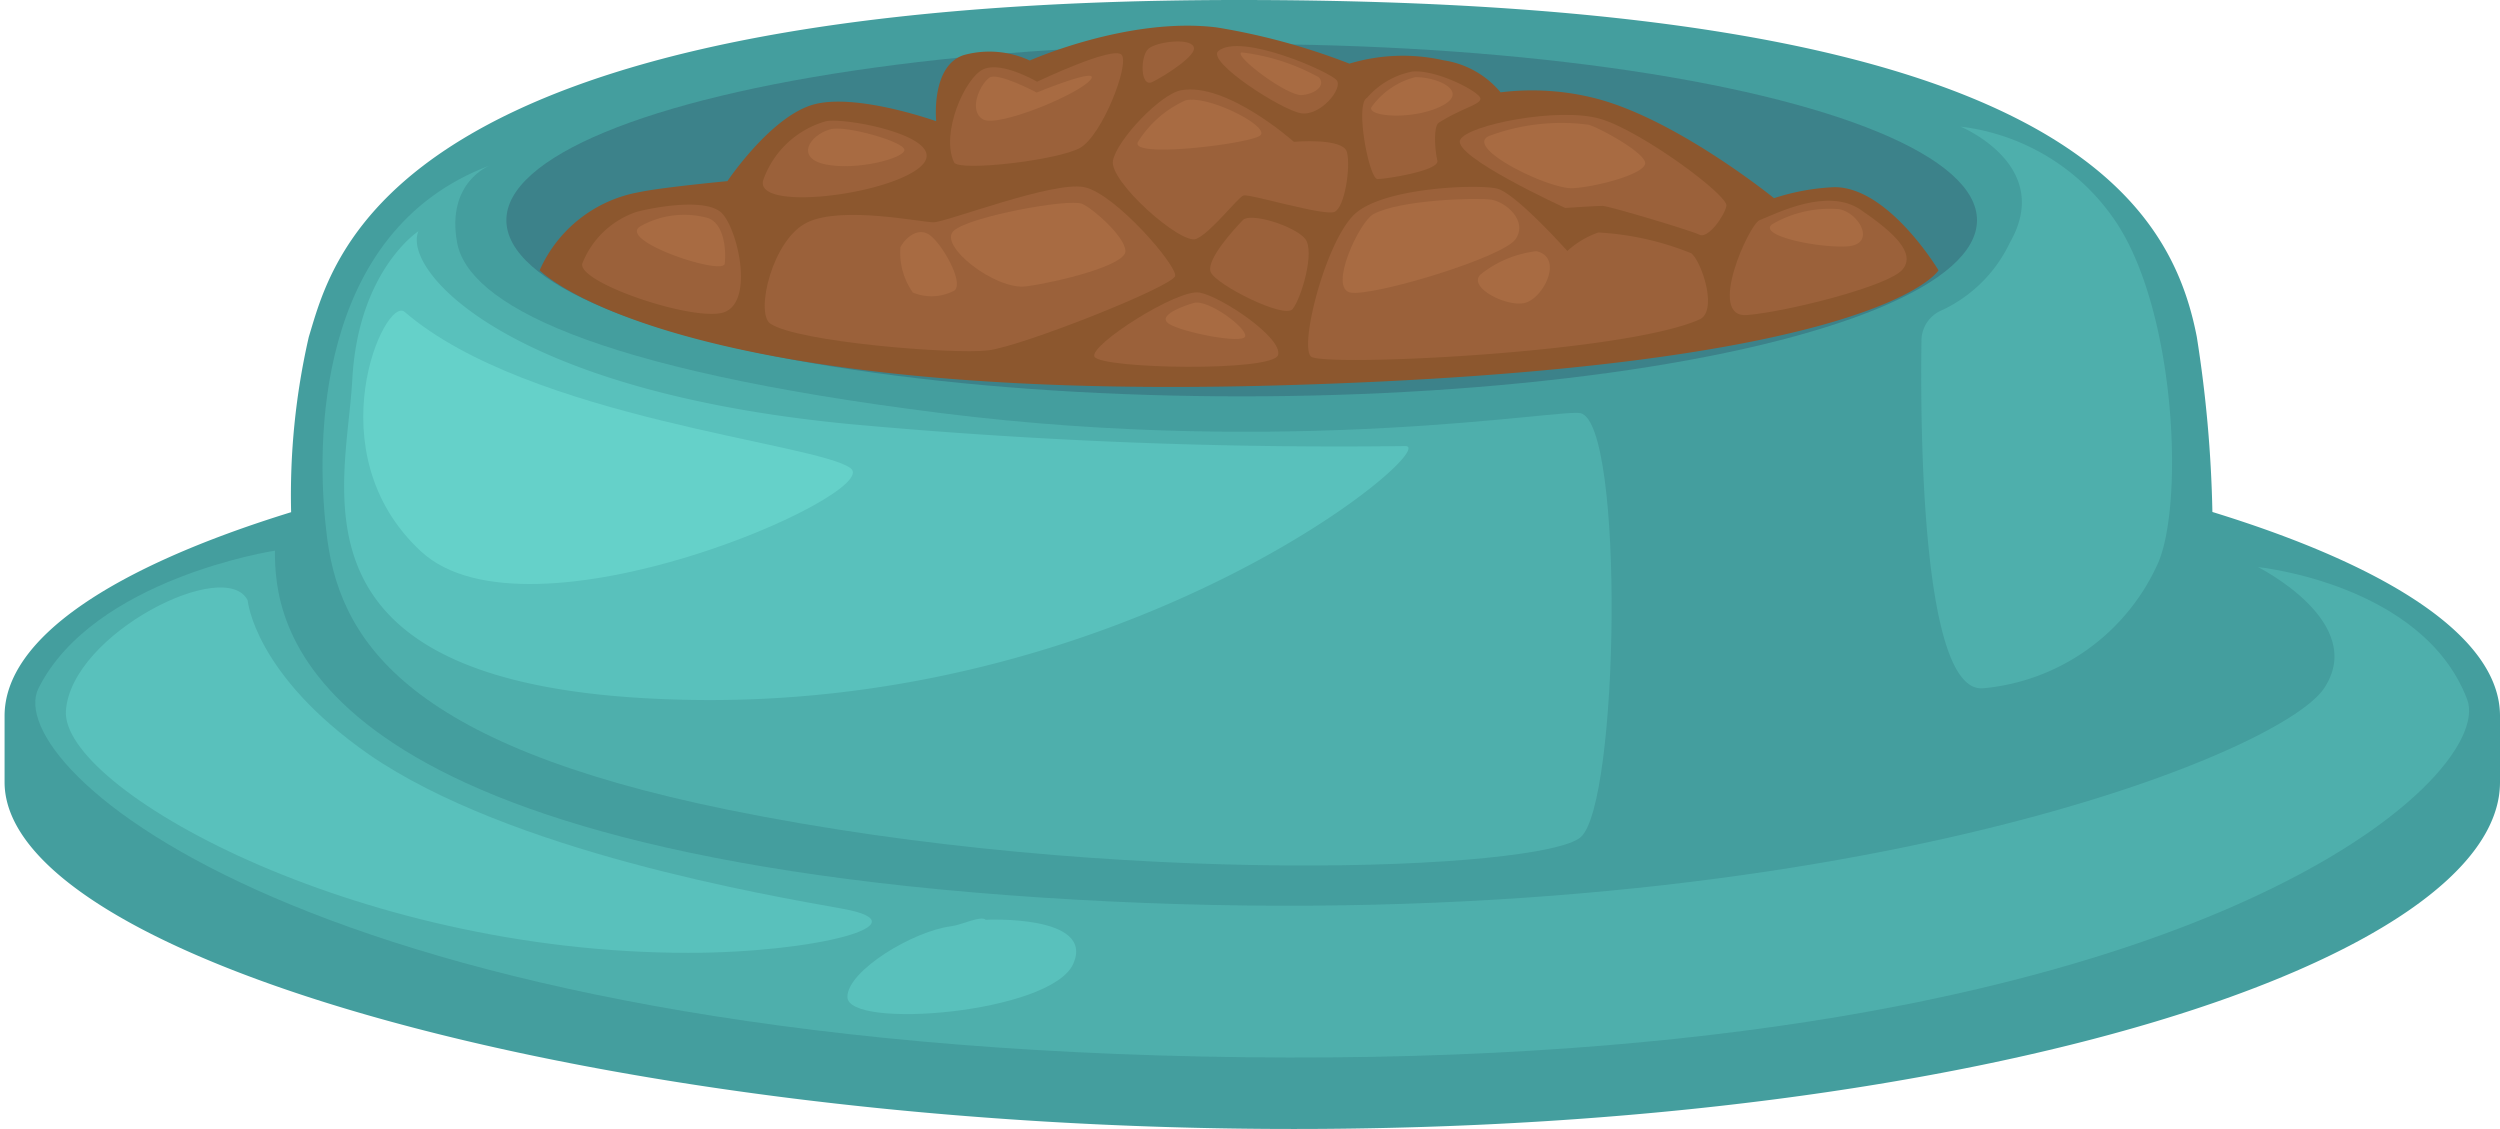 <svg xmlns="http://www.w3.org/2000/svg" viewBox="-0.22 0 120.22 54.29"><title>Depositphotos_124151086_02</title><g data-name="Layer 2"><g data-name="Layer 1"><path d="M120 34.43c0-3.73-5.19-7.15-13.83-9.81a61.38 61.38 0 0 0-.75-8.42C104.12 9.53 98.45 0 59.36 0c-41 0-43.55 12.36-44.73 16.2a34 34 0 0 0-.85 8.43C5.17 27.29 0 30.71 0 34.43v3.18c0 8.48 28.88 16.68 62 16.68s58-8.2 58-16.68z" fill="#449e9e"/><ellipse cx="59.49" cy="10.59" rx="35.36" ry="8.47" fill="#3c828a"/><path d="M23.35 7.95s-2.12.79-1.59 3.71 6.36 6.09 23.31 8.21 29.79-.23 30.72 0c2.12.53 1.85 18.8 0 20.39s-22.4 2.47-41-1.32c-15.62-3.18-18.8-8.21-19.33-13.51-.46-3.99-.59-14.31 7.89-17.48z" fill="#4eafac"/><path d="M13 26.48S4.28 27.81 1.63 33.1c-1.85 3.71 12.71 17.21 58 17.74s60.23-13.43 58.79-17.21c-2.12-5.56-10.06-6.36-10.06-6.36s5.3 2.65 3.18 5.83c-2.25 3.37-25.42 12.45-61.71 10.06S13 29.66 13 26.48z" fill="#4eafac"/><path d="M94.06 6.09s4.5 1.85 2.38 5.56a6.81 6.81 0 0 1-3.26 3.26 1.59 1.59 0 0 0-1 1.47c-.06 4.15 0 16.9 2.94 16.72a10.23 10.23 0 0 0 8.47-6.1c1.22-3 .79-12.18-2.12-16.42a10.48 10.48 0 0 0-7.41-4.49z" fill="#4eafac"/><path d="M11.69 28.87c-1.06-2.12-8.47 1.59-8.74 5.3s13.77 11.65 29.93 11.65c6.1 0 11.46-1.39 7.42-2.12-3.67-.66-16-2.75-22.78-7.42-5.52-3.85-5.83-7.41-5.83-7.41z" fill="#59c1bc"/><path d="M47.18 44.23c-.22-.22-1.16.25-1.65.31-1.84.23-5 2.14-5 3.4 0 1.59 9.8.79 10.86-1.59s-4.21-2.12-4.21-2.12z" fill="#59c1bc"/><path d="M19.9 11.12S17 13 16.72 18.27 13.15 33 32 33.63c21.85.79 37.21-12.18 35.36-12.18a257 257 0 0 1-26.75-1.06C24.14 18.8 19.11 13 19.9 11.12z" fill="#59c1bc"/><path d="M19.24 15c-.95-.82-4.37 6.75.79 11.52s22.25-2.78 20.66-4S25.2 20.13 19.24 15z" fill="#65d1c9"/><path d="M88 9a10.78 10.78 0 0 0-2.91.53s-4.6-3.73-8.47-4.77a12.34 12.34 0 0 0-4.68-.32A4.42 4.42 0 0 0 69.2 2.9a8.88 8.88 0 0 0-4.53.16 31.66 31.66 0 0 0-6.37-1.74c-4.24-.53-9 1.59-9 1.59a4.62 4.62 0 0 0-3.18-.26c-1.59.53-1.32 3.18-1.32 3.18S41.09 4.5 39 5s-4.24 3.71-4.24 3.71-3.17.3-4.24.53A6.48 6.48 0 0 0 25.73 13s6.09 6.33 35.27 5.54S93 13 93 13s-2.39-4-5-4z" fill="#8c572e"/><path d="M39.5 5.83a4.49 4.49 0 0 0-3 2.78c-.6 1.59 6 .79 7.55-.6s-3.56-2.38-4.55-2.18z" fill="#9b613a"/><path d="M84.39 10.59c.85-.34 3.28-1.59 4.87-.5s2.68 2.09 2 2.88-5.46 2-7.45 2.18.08-4.36.58-4.56z" fill="#9b613a"/><path d="M30.36 10.2a4.26 4.26 0 0 0-2.58 2.48c-.2.89 5 2.68 6.65 2.38s.89-3.87.1-4.77-3.87-.19-4.17-.09z" fill="#9b613a"/><path d="M36.82 15.56c-.73-.51.1-4.07 1.79-4.87s5.46 0 6.06 0 5.76-2 7.25-1.69 4.47 3.77 4.37 4.27-7.35 3.38-9 3.58-9.18-.4-10.47-1.29z" fill="#9b613a"/><path d="M52.41 17.15c-.27-.54 4-3.28 5.06-3.08s4 2.18 3.77 3-8.53.67-8.83.08z" fill="#9b613a"/><path d="M81.51 15.36c.89-.41.1-2.78-.4-3.18a13.9 13.9 0 0 0-4.47-1 4.32 4.32 0 0 0-1.49.89s-2.48-2.78-3.38-3-5.46-.07-6.85 1.23-2.68 6.36-2.09 6.85 15-.15 18.68-1.79z" fill="#9b613a"/><path d="M61.94 14.86c.42-.52 1.09-2.78.6-3.38s-2.62-1.29-3-.89-1.77 1.89-1.54 2.49 3.55 2.28 3.94 1.78z" fill="#9b613a"/><path d="M45.66 7.81c.23.45 5-.1 6.06-.7s2.38-4 2-4.47-4.07 1.29-4.07 1.29-1.69-1-2.58-.6S45 6.42 45.66 7.81z" fill="#9b613a"/><path d="M56.58 4.34c-1 .18-3.08 2.38-3.28 3.38s3.28 4.07 4 3.77 2-2 2.28-2.09 3.87 1 4.37.79.79-2.18.6-2.88S62 6.82 62 6.82s-3.23-2.88-5.42-2.48z" fill="#9b613a"/><path d="M70 6.72c.36-.72 4.77-1.59 6.75-1S82.9 9.4 82.8 9.9s-.89 1.59-1.29 1.39-4.37-1.39-4.67-1.39-1.79.1-1.79.1S69.59 7.51 70 6.72z" fill="#9b613a"/><path d="M65.52 4.7c-.6.3.1 3.91.5 3.91s3-.4 2.88-.89-.2-1.65.07-1.82c1.16-.73 2-.86 2-1.16s-2.07-1.4-3.27-1.3a3.85 3.85 0 0 0-2.18 1.26z" fill="#9b613a"/><path d="M58.37 2.45c-.61.5 3.08 2.88 4 3s2-1.19 1.69-1.59-4.6-2.3-5.69-1.41z" fill="#9b613a"/><path d="M57.18 2.25C57 1.81 55.39 2 55 2.35s-.4 1.89.2 1.59 2.18-1.29 1.98-1.69z" fill="#9b613a"/><path d="M76.18 6a9.94 9.94 0 0 0-4.77.53c-1.32.54 2.85 2.58 4 2.52s3.59-.71 3.48-1.24S76.71 6.16 76.18 6z" fill="#a86b42"/><path d="M67.84 3.71a3.69 3.69 0 0 0-2.12 1.46c-.13.46 2.05.6 3.38-.07s-.1-1.39-1.26-1.39z" fill="#a86b42"/><path d="M59.49 2.52c-.45.11 2.18 2.12 2.91 2.05s1.13-.53.79-.86a10.16 10.16 0 0 0-3.7-1.19z" fill="#a86b42"/><path d="M88.23 10.06a5.5 5.5 0 0 0-3.24.73c-.66.53 2.12 1.13 3.58 1.06s.65-1.59-.34-1.79z" fill="#a86b42"/><path d="M56.78 4.83a5.2 5.2 0 0 0-2.28 2c-.4.79 5.26.1 5.86-.3s-2.49-1.99-3.58-1.7z" fill="#a86b42"/><path d="M47.35 3.74c-.48.36-1 1.59-.3 2s4.57-1.19 5.16-1.89-2.58.6-2.58.6-1.89-1.01-2.28-.71z" fill="#a86b42"/><path d="M39.7 6.22c-1 .28-1.69 1.39-.2 1.69s3.77-.3 3.77-.7S40.39 6 39.7 6.22z" fill="#a86b42"/><path d="M33.84 10.49a4.29 4.29 0 0 0-3.28.4c-1.09.7 4 2.38 4.07 1.79s0-1.89-.79-2.19z" fill="#a86b42"/><path d="M65.82 10.3c-.67.36-2.18 3.58-1.09 3.77s7.35-1.69 7.94-2.58-.5-1.79-1.19-1.89-4.37 0-5.66.7z" fill="#a86b42"/><path d="M73.66 12.08a5.26 5.26 0 0 0-2.66 1.1c-.7.6 1.19 1.59 2.09 1.39s1.91-2.19.57-2.49z" fill="#a86b42"/><path d="M51.81 9.8c-.65-.26-5.36.6-6.16 1.29s2 2.88 3.48 2.68 4.77-1 4.77-1.69S52.31 10 51.81 9.8z" fill="#a86b42"/><path d="M44.47 11.29c-.58-.39-1.19.2-1.39.6a3.32 3.32 0 0 0 .6 2.18 2.35 2.35 0 0 0 2-.1c.47-.4-.62-2.28-1.21-2.68z" fill="#a86b42"/><path d="M57.18 14.57c-.48.14-1.79.6-1.19 1s3.58 1 3.67.6-1.79-1.8-2.48-1.6z" fill="#a86b42"/></g></g></svg>
